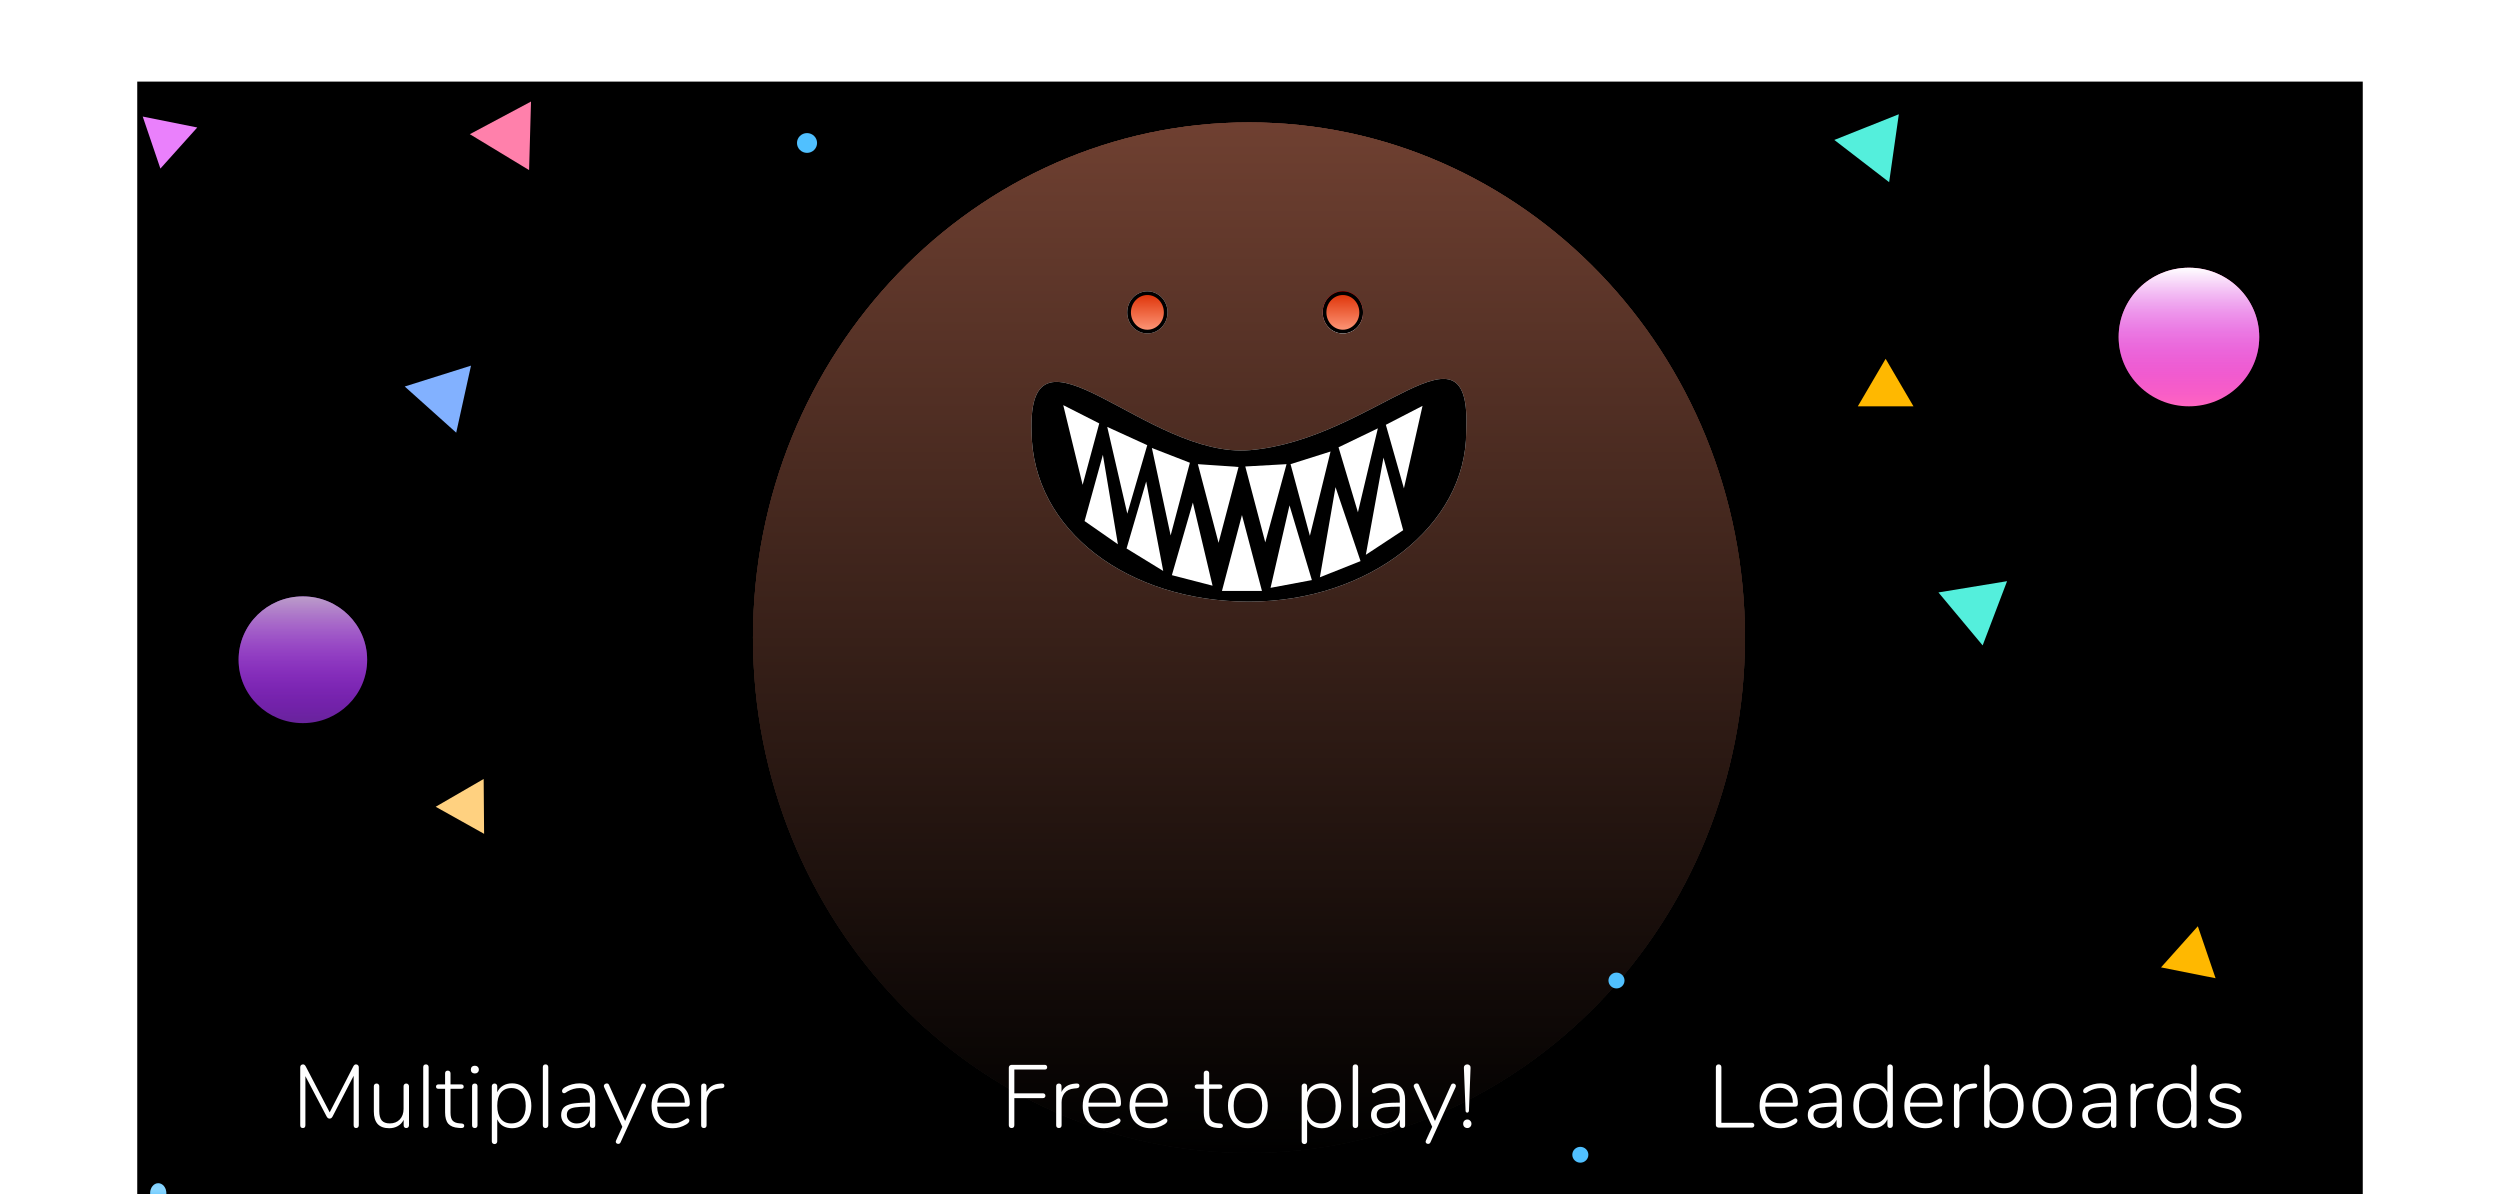 <svg width="674" height="322" viewBox="0 0 674 322" fill="none" xmlns="http://www.w3.org/2000/svg">
<rect x="37" y="22" width="600" height="300" fill="black"/>
<g filter="url(#filter0_d)">
<path d="M234.709 245.048C233.821 245.048 233.089 244.76 232.513 244.184C231.937 243.584 231.649 242.84 231.649 241.952C231.649 241.064 231.937 240.332 232.513 239.756C233.089 239.156 233.821 238.856 234.709 238.856C235.597 238.856 236.329 239.156 236.905 239.756C237.481 240.332 237.769 241.064 237.769 241.952C237.769 242.84 237.481 243.584 236.905 244.184C236.329 244.76 235.597 245.048 234.709 245.048ZM244.708 245.048C243.844 245.048 243.16 244.796 242.656 244.292C242.152 243.788 241.9 243.104 241.9 242.24V222.044C241.9 221.204 242.152 220.532 242.656 220.028C243.16 219.524 243.844 219.272 244.708 219.272C245.572 219.272 246.256 219.524 246.76 220.028C247.264 220.532 247.516 221.204 247.516 222.044V242.24C247.516 243.104 247.264 243.788 246.76 244.292C246.256 244.796 245.572 245.048 244.708 245.048ZM264.217 245.156C261.697 245.156 259.501 244.628 257.629 243.572C255.781 242.492 254.353 240.98 253.345 239.036C252.337 237.068 251.833 234.764 251.833 232.124C251.833 229.484 252.337 227.192 253.345 225.248C254.353 223.28 255.781 221.768 257.629 220.712C259.501 219.656 261.697 219.128 264.217 219.128C266.737 219.128 268.921 219.656 270.769 220.712C272.641 221.768 274.081 223.28 275.089 225.248C276.097 227.192 276.601 229.484 276.601 232.124C276.601 234.764 276.097 237.068 275.089 239.036C274.081 240.98 272.641 242.492 270.769 243.572C268.921 244.628 266.737 245.156 264.217 245.156ZM264.217 240.8C266.329 240.8 267.985 240.056 269.185 238.568C270.409 237.08 271.021 234.932 271.021 232.124C271.021 229.316 270.421 227.18 269.221 225.716C268.021 224.228 266.353 223.484 264.217 223.484C262.081 223.484 260.413 224.228 259.213 225.716C258.037 227.18 257.449 229.316 257.449 232.124C257.449 234.932 258.049 237.08 259.249 238.568C260.449 240.056 262.105 240.8 264.217 240.8ZM310.563 230.828C311.235 230.828 311.763 231.02 312.147 231.404C312.555 231.764 312.759 232.268 312.759 232.916V239.936C312.759 240.896 312.675 241.64 312.507 242.168C312.363 242.696 312.099 243.116 311.715 243.428C311.331 243.74 310.755 244.004 309.987 244.22C309.051 244.508 307.971 244.736 306.747 244.904C305.547 245.072 304.407 245.156 303.327 245.156C300.639 245.156 298.311 244.64 296.343 243.608C294.375 242.552 292.863 241.052 291.807 239.108C290.751 237.14 290.223 234.812 290.223 232.124C290.223 229.484 290.739 227.192 291.771 225.248C292.827 223.28 294.327 221.768 296.271 220.712C298.215 219.656 300.483 219.128 303.075 219.128C306.411 219.128 309.171 219.992 311.355 221.72C311.715 222.008 311.967 222.296 312.111 222.584C312.255 222.872 312.327 223.232 312.327 223.664C312.327 224.288 312.147 224.828 311.787 225.284C311.451 225.716 311.043 225.932 310.563 225.932C310.251 225.932 309.963 225.884 309.699 225.788C309.459 225.692 309.159 225.536 308.799 225.32C307.791 224.696 306.867 224.252 306.027 223.988C305.187 223.724 304.263 223.592 303.255 223.592C298.359 223.592 295.911 226.436 295.911 232.124C295.911 235.052 296.547 237.236 297.819 238.676C299.091 240.116 301.011 240.836 303.579 240.836C304.971 240.836 306.351 240.656 307.719 240.296V234.716H304.407C303.711 234.716 303.171 234.548 302.787 234.212C302.403 233.876 302.211 233.396 302.211 232.772C302.211 232.148 302.403 231.668 302.787 231.332C303.171 230.996 303.711 230.828 304.407 230.828H310.563ZM341.173 241.412C341.365 241.844 341.461 242.228 341.461 242.564C341.461 243.236 341.185 243.812 340.633 244.292C340.105 244.748 339.493 244.976 338.797 244.976C338.341 244.976 337.909 244.856 337.501 244.616C337.093 244.352 336.781 243.968 336.565 243.464L334.657 239.216H322.453L320.545 243.464C320.329 243.968 320.017 244.352 319.609 244.616C319.225 244.856 318.793 244.976 318.313 244.976C317.617 244.976 316.993 244.748 316.441 244.292C315.889 243.812 315.613 243.236 315.613 242.564C315.613 242.228 315.709 241.844 315.901 241.412L325.621 221C325.885 220.424 326.281 219.992 326.809 219.704C327.337 219.392 327.901 219.236 328.501 219.236C329.125 219.236 329.701 219.392 330.229 219.704C330.757 220.016 331.165 220.448 331.453 221L341.173 241.412ZM332.749 234.968L328.573 225.608L324.361 234.968H332.749ZM367.093 219.272C367.885 219.272 368.521 219.536 369.001 220.064C369.505 220.568 369.757 221.228 369.757 222.044V242.492C369.757 243.284 369.529 243.908 369.073 244.364C368.617 244.82 368.017 245.048 367.273 245.048C366.553 245.048 365.965 244.82 365.509 244.364C365.053 243.908 364.825 243.284 364.825 242.492V229.784L359.713 239.396C359.377 240.02 359.005 240.476 358.597 240.764C358.213 241.052 357.745 241.196 357.193 241.196C356.665 241.196 356.197 241.052 355.789 240.764C355.381 240.476 355.009 240.02 354.673 239.396L349.561 229.964V242.492C349.561 243.26 349.333 243.884 348.877 244.364C348.421 244.82 347.821 245.048 347.077 245.048C346.357 245.048 345.769 244.82 345.313 244.364C344.857 243.908 344.629 243.284 344.629 242.492V222.044C344.629 221.228 344.869 220.568 345.349 220.064C345.853 219.536 346.501 219.272 347.293 219.272C348.445 219.272 349.321 219.884 349.921 221.108L357.229 234.968L364.501 221.108C365.149 219.884 366.013 219.272 367.093 219.272ZM377.489 244.832C376.649 244.832 376.001 244.604 375.545 244.148C375.089 243.692 374.861 243.044 374.861 242.204V222.08C374.861 221.24 375.089 220.592 375.545 220.136C376.001 219.68 376.649 219.452 377.489 219.452H390.233C392.009 219.452 392.897 220.172 392.897 221.612C392.897 223.076 392.009 223.808 390.233 223.808H380.333V229.748H389.513C391.289 229.748 392.177 230.48 392.177 231.944C392.177 233.384 391.289 234.104 389.513 234.104H380.333V240.476H390.233C392.009 240.476 392.897 241.208 392.897 242.672C392.897 244.112 392.009 244.832 390.233 244.832H377.489ZM404.994 245.156C403.098 245.156 401.334 244.94 399.702 244.508C398.07 244.052 396.738 243.416 395.706 242.6C395.346 242.336 395.082 242.06 394.914 241.772C394.77 241.46 394.698 241.076 394.698 240.62C394.698 240.02 394.878 239.492 395.238 239.036C395.622 238.58 396.054 238.352 396.534 238.352C396.798 238.352 397.05 238.4 397.29 238.496C397.554 238.568 397.866 238.712 398.226 238.928C399.258 239.576 400.302 240.056 401.358 240.368C402.414 240.656 403.578 240.8 404.85 240.8C406.434 240.8 407.646 240.536 408.486 240.008C409.326 239.48 409.746 238.724 409.746 237.74C409.746 236.996 409.35 236.396 408.558 235.94C407.79 235.484 406.41 235.052 404.418 234.644C402.186 234.188 400.398 233.636 399.054 232.988C397.734 232.34 396.762 231.536 396.138 230.576C395.538 229.616 395.238 228.452 395.238 227.084C395.238 225.572 395.67 224.216 396.534 223.016C397.422 221.792 398.634 220.844 400.17 220.172C401.73 219.476 403.482 219.128 405.426 219.128C408.834 219.128 411.642 219.98 413.85 221.684C414.21 221.972 414.462 222.272 414.606 222.584C414.774 222.872 414.858 223.232 414.858 223.664C414.858 224.264 414.666 224.792 414.282 225.248C413.922 225.704 413.502 225.932 413.022 225.932C412.758 225.932 412.506 225.896 412.266 225.824C412.05 225.752 411.738 225.596 411.33 225.356C410.346 224.732 409.434 224.264 408.594 223.952C407.778 223.64 406.734 223.484 405.462 223.484C403.998 223.484 402.846 223.772 402.006 224.348C401.166 224.9 400.746 225.668 400.746 226.652C400.746 227.228 400.902 227.708 401.214 228.092C401.55 228.452 402.09 228.776 402.834 229.064C403.602 229.352 404.682 229.652 406.074 229.964C409.338 230.684 411.678 231.608 413.094 232.736C414.534 233.864 415.254 235.412 415.254 237.38C415.254 238.916 414.822 240.272 413.958 241.448C413.118 242.624 411.918 243.536 410.358 244.184C408.822 244.832 407.034 245.156 404.994 245.156Z" fill="white"/>
</g>
<path d="M508.368 96.733L515.872 109.545H500.865L508.368 96.733Z" fill="#FFB800"/>
<path d="M582.611 260.808L592.537 249.713L597.321 263.734L582.611 260.808Z" fill="#FFB800"/>
<path d="M117.459 217.503L130.398 210.009L130.513 224.802L117.459 217.503Z" fill="#FFD180"/>
<path d="M53.183 34.37L43.241 45.451L38.477 31.423L53.183 34.37Z" fill="#EA80FC"/>
<path d="M203 171.906C203 248.621 262.871 310.812 336.74 310.812C410.609 310.812 470.446 248.643 470.446 171.906C470.446 95.169 410.575 33 336.74 33C262.871 33 203 95.191 203 171.906Z" fill="url(#paint0_linear)"/>
<path d="M336.74 309.312C263.753 309.312 204.5 247.847 204.5 171.906C204.5 95.965 263.753 34.5 336.74 34.5C409.693 34.5 468.946 95.943 468.946 171.906C468.946 247.869 409.727 309.312 336.74 309.312Z" stroke="white" stroke-opacity="0.1" stroke-width="3"/>
<path d="M203 171.906C203 248.621 262.871 310.812 336.74 310.812C410.609 310.812 470.446 248.643 470.446 171.906C470.446 95.169 410.575 33 336.74 33C262.871 33 203 95.191 203 171.906Z" fill="url(#paint1_linear)"/>
<path d="M203 171.906C203 248.621 262.871 310.812 336.74 310.812C410.609 310.812 470.446 248.643 470.446 171.906C470.446 95.169 410.575 33 336.74 33C262.871 33 203 95.191 203 171.906Z" fill="url(#paint2_linear)"/>
<path d="M278.113 116.334C277.046 82.541 309.401 123.744 336.982 121.361C370.796 118.448 396.901 83.023 395.285 116.334C395.35 141.667 369.056 162.199 336.697 162.199C304.347 162.199 278.316 143.165 278.113 116.334Z" fill="white"/>
<path d="M278.113 116.334C277.046 82.541 309.401 123.744 336.982 121.361C370.796 118.448 396.901 83.023 395.285 116.334C395.35 141.667 369.056 162.199 336.697 162.199C304.347 162.199 278.316 143.165 278.113 116.334Z" fill="black"/>
<path d="M313.603 153.931L309.012 129.805L303.721 147.871L313.603 153.931Z" fill="white"/>
<path d="M326.906 157.902L321.597 135.49L315.939 155.067L326.906 157.902Z" fill="white"/>
<path d="M328.521 146.351L333.911 125.897L322.949 125.138L328.521 146.351Z" fill="white"/>
<path d="M301.384 146.733L297.337 122.611L292.401 140.482L301.384 146.733Z" fill="white"/>
<path d="M347.931 125.134L353.144 144.459L358.716 121.727L347.931 125.134Z" fill="white"/>
<path d="M291.878 130.716L296.357 114.151L286.652 109.225L291.878 130.716Z" fill="white"/>
<path d="M360.866 120.593L366.097 138.108L371.47 115.479L360.866 120.593Z" fill="white"/>
<path d="M298.512 115.097L303.92 138.485L309.297 120.024L298.512 115.097Z" fill="white"/>
<path d="M315.603 144.36L320.794 124.756L310.549 120.78L315.603 144.36Z" fill="white"/>
<path d="M378.298 142.943L372.99 123.37L368.231 149.571L378.298 142.943Z" fill="white"/>
<path d="M383.516 109.415L373.625 114.529L378.497 131.666L383.516 109.415Z" fill="white"/>
<path d="M366.801 151.278L360.055 131.327L355.839 155.636L366.801 151.278Z" fill="white"/>
<path d="M340.221 159.314L334.831 138.852L329.441 159.314H340.221Z" fill="white"/>
<path d="M341.12 146.221L346.851 125.138L335.73 125.763L341.12 146.221Z" fill="white"/>
<path d="M353.68 156.392L347.65 136.251L342.541 158.48L353.68 156.392Z" fill="white"/>
<path d="M314.773 84.217C314.773 87.355 312.342 89.895 309.34 89.895C306.338 89.895 303.902 87.355 303.902 84.217C303.902 81.083 306.338 78.539 309.34 78.539C312.342 78.539 314.773 81.083 314.773 84.217Z" fill="white"/>
<path d="M314.273 84.217C314.273 87.1 312.045 89.395 309.34 89.395C306.634 89.395 304.402 87.1 304.402 84.217C304.402 81.338 306.635 79.039 309.34 79.039C312.045 79.039 314.273 81.338 314.273 84.217Z" fill="url(#paint3_linear)" stroke="black"/>
<path d="M367.47 84.217C367.47 87.355 365.039 89.895 362.037 89.895C359.035 89.895 356.599 87.355 356.599 84.217C356.599 81.083 359.035 78.539 362.037 78.539C365.039 78.539 367.47 81.083 367.47 84.217Z" fill="url(#paint4_linear)"/>
<path d="M367.47 84.217C367.47 87.355 365.039 89.895 362.037 89.895C359.035 89.895 356.599 87.355 356.599 84.217C356.599 81.083 359.035 78.539 362.037 78.539C365.039 78.539 367.47 81.083 367.47 84.217Z" fill="url(#paint5_linear)"/>
<path d="M366.97 84.217C366.97 87.1 364.742 89.395 362.037 89.395C359.331 89.395 357.099 87.1 357.099 84.217C357.099 81.338 359.331 79.039 362.037 79.039C364.742 79.039 366.97 81.338 366.97 84.217Z" fill="url(#paint6_linear)" stroke="black"/>
<path d="M126.983 98.577L122.993 116.646L109.114 104.205L126.983 98.577Z" fill="#82B1FF"/>
<path d="M142.643 45.86L126.662 36.176L143.16 27.376L142.643 45.86Z" fill="#FF80AB"/>
<path d="M494.531 37.73L511.924 30.803L509.313 49.114L494.531 37.73Z" fill="#54EFDC"/>
<path d="M534.524 173.998L522.603 159.721L541.106 156.683L534.524 173.998Z" fill="#54EFDC"/>
<ellipse cx="217.574" cy="38.548" rx="2.708" ry="2.669" fill="#50C0FF"/>
<ellipse cx="426.058" cy="311.324" rx="2.166" ry="2.135" fill="#50C0FF"/>
<ellipse cx="435.805" cy="264.349" rx="2.166" ry="2.135" fill="#50C0FF"/>
<g filter="url(#filter1_di)">
<ellipse cx="42.664" cy="308.655" rx="2.166" ry="2.669" fill="#77CEFF"/>
<ellipse cx="42.664" cy="308.655" rx="2.166" ry="2.669" fill="url(#paint7_linear)"/>
</g>
<path d="M95.966 286.96C96.206 286.96 96.39 287.032 96.518 287.176C96.662 287.32 96.734 287.504 96.734 287.728V303.352C96.734 303.576 96.67 303.76 96.542 303.904C96.414 304.048 96.238 304.12 96.014 304.12C95.79 304.12 95.622 304.056 95.51 303.928C95.398 303.784 95.342 303.592 95.342 303.352V290.032L89.654 301.024C89.462 301.392 89.198 301.576 88.862 301.576C88.526 301.576 88.262 301.392 88.07 301.024L82.334 290.128V303.352C82.334 303.592 82.278 303.784 82.166 303.928C82.054 304.056 81.886 304.12 81.662 304.12C81.422 304.12 81.238 304.056 81.11 303.928C80.998 303.784 80.942 303.592 80.942 303.352V287.728C80.942 287.504 81.006 287.32 81.134 287.176C81.278 287.032 81.47 286.96 81.71 286.96C81.998 286.96 82.238 287.144 82.43 287.512L88.886 299.896L95.246 287.512C95.438 287.144 95.678 286.96 95.966 286.96ZM109.522 292.12C109.746 292.12 109.922 292.192 110.05 292.336C110.194 292.464 110.266 292.64 110.266 292.864V303.376C110.266 303.6 110.194 303.784 110.05 303.928C109.922 304.056 109.746 304.12 109.522 304.12C109.314 304.12 109.146 304.056 109.018 303.928C108.89 303.784 108.826 303.6 108.826 303.376V301.912C108.458 302.648 107.93 303.208 107.242 303.592C106.57 303.976 105.802 304.168 104.938 304.168C103.562 304.168 102.522 303.792 101.818 303.04C101.13 302.272 100.786 301.144 100.786 299.656V292.864C100.786 292.64 100.85 292.464 100.978 292.336C101.122 292.192 101.306 292.12 101.53 292.12C101.754 292.12 101.93 292.192 102.058 292.336C102.186 292.464 102.25 292.64 102.25 292.864V299.56C102.25 300.696 102.474 301.536 102.922 302.08C103.386 302.608 104.106 302.872 105.082 302.872C106.202 302.872 107.098 302.52 107.77 301.816C108.458 301.096 108.802 300.144 108.802 298.96V292.864C108.802 292.64 108.866 292.464 108.994 292.336C109.122 292.192 109.298 292.12 109.522 292.12ZM114.844 304.12C114.62 304.12 114.436 304.056 114.292 303.928C114.164 303.8 114.1 303.616 114.1 303.376V287.704C114.1 287.464 114.164 287.28 114.292 287.152C114.436 287.024 114.62 286.96 114.844 286.96C115.052 286.96 115.22 287.024 115.348 287.152C115.492 287.28 115.564 287.464 115.564 287.704V303.376C115.564 303.616 115.492 303.8 115.348 303.928C115.22 304.056 115.052 304.12 114.844 304.12ZM124.484 302.896C124.932 302.944 125.156 303.152 125.156 303.52C125.156 303.712 125.084 303.864 124.94 303.976C124.796 304.088 124.564 304.136 124.244 304.12L123.572 304.072C122.356 303.992 121.452 303.624 120.86 302.968C120.284 302.296 119.996 301.28 119.996 299.92V293.536H118.172C117.98 293.536 117.828 293.488 117.716 293.392C117.604 293.28 117.548 293.136 117.548 292.96C117.548 292.784 117.604 292.64 117.716 292.528C117.828 292.416 117.98 292.36 118.172 292.36H119.996V289.384C119.996 289.144 120.06 288.96 120.188 288.832C120.316 288.704 120.492 288.64 120.716 288.64C120.94 288.64 121.116 288.704 121.244 288.832C121.388 288.96 121.46 289.144 121.46 289.384V292.36H124.364C124.572 292.36 124.732 292.416 124.844 292.528C124.956 292.64 125.012 292.784 125.012 292.96C125.012 293.136 124.956 293.28 124.844 293.392C124.732 293.488 124.572 293.536 124.364 293.536H121.46V299.992C121.46 300.984 121.652 301.696 122.036 302.128C122.42 302.544 123.02 302.784 123.836 302.848L124.484 302.896ZM128.016 304.12C127.792 304.12 127.608 304.056 127.464 303.928C127.336 303.8 127.272 303.616 127.272 303.376V292.864C127.272 292.624 127.336 292.44 127.464 292.312C127.608 292.184 127.792 292.12 128.016 292.12C128.24 292.12 128.416 292.184 128.544 292.312C128.672 292.44 128.736 292.624 128.736 292.864V303.376C128.736 303.616 128.672 303.8 128.544 303.928C128.416 304.056 128.24 304.12 128.016 304.12ZM128.016 289.408C127.696 289.408 127.432 289.312 127.224 289.12C127.032 288.928 126.936 288.68 126.936 288.376C126.936 288.056 127.032 287.8 127.224 287.608C127.432 287.416 127.696 287.32 128.016 287.32C128.336 287.32 128.592 287.416 128.784 287.608C128.992 287.8 129.096 288.056 129.096 288.376C129.096 288.68 128.992 288.928 128.784 289.12C128.592 289.312 128.336 289.408 128.016 289.408ZM138.064 292.072C139.088 292.072 139.992 292.328 140.776 292.84C141.56 293.336 142.168 294.048 142.6 294.976C143.032 295.888 143.248 296.952 143.248 298.168C143.248 299.368 143.032 300.424 142.6 301.336C142.168 302.232 141.56 302.928 140.776 303.424C139.992 303.92 139.088 304.168 138.064 304.168C137.12 304.168 136.304 303.968 135.616 303.568C134.928 303.152 134.408 302.552 134.056 301.768V307.696C134.056 307.92 133.992 308.096 133.864 308.224C133.736 308.368 133.56 308.44 133.336 308.44C133.112 308.44 132.928 308.368 132.784 308.224C132.656 308.096 132.592 307.92 132.592 307.696V292.864C132.592 292.64 132.656 292.464 132.784 292.336C132.928 292.192 133.112 292.12 133.336 292.12C133.56 292.12 133.736 292.192 133.864 292.336C133.992 292.464 134.056 292.64 134.056 292.864V294.472C134.408 293.688 134.928 293.096 135.616 292.696C136.304 292.28 137.12 292.072 138.064 292.072ZM137.848 302.872C139.08 302.872 140.032 302.464 140.704 301.648C141.392 300.816 141.736 299.656 141.736 298.168C141.736 296.648 141.392 295.464 140.704 294.616C140.032 293.768 139.088 293.344 137.872 293.344C136.656 293.344 135.712 293.76 135.04 294.592C134.384 295.424 134.056 296.6 134.056 298.12C134.056 299.64 134.384 300.816 135.04 301.648C135.696 302.464 136.632 302.872 137.848 302.872ZM147.094 304.12C146.87 304.12 146.686 304.056 146.542 303.928C146.414 303.8 146.35 303.616 146.35 303.376V287.704C146.35 287.464 146.414 287.28 146.542 287.152C146.686 287.024 146.87 286.96 147.094 286.96C147.302 286.96 147.47 287.024 147.598 287.152C147.742 287.28 147.814 287.464 147.814 287.704V303.376C147.814 303.616 147.742 303.8 147.598 303.928C147.47 304.056 147.302 304.12 147.094 304.12ZM156.278 292.072C157.686 292.072 158.734 292.44 159.422 293.176C160.126 293.912 160.478 295.024 160.478 296.512V303.352C160.478 303.576 160.414 303.76 160.286 303.904C160.158 304.032 159.982 304.096 159.758 304.096C159.534 304.096 159.358 304.032 159.23 303.904C159.102 303.76 159.038 303.576 159.038 303.352V301.912C158.702 302.632 158.214 303.192 157.574 303.592C156.934 303.976 156.198 304.168 155.366 304.168C154.614 304.168 153.926 304.016 153.302 303.712C152.678 303.408 152.182 302.984 151.814 302.44C151.462 301.896 151.286 301.296 151.286 300.64C151.286 299.776 151.51 299.104 151.958 298.624C152.406 298.144 153.15 297.8 154.19 297.592C155.23 297.384 156.678 297.28 158.534 297.28H159.038V296.392C159.038 295.336 158.822 294.568 158.39 294.088C157.958 293.592 157.278 293.344 156.35 293.344C155.166 293.344 154.038 293.656 152.966 294.28C152.918 294.312 152.79 294.4 152.582 294.544C152.39 294.672 152.222 294.736 152.078 294.736C151.918 294.736 151.782 294.68 151.67 294.568C151.574 294.44 151.526 294.288 151.526 294.112C151.526 293.76 151.806 293.416 152.366 293.08C152.926 292.76 153.55 292.512 154.238 292.336C154.926 292.16 155.606 292.072 156.278 292.072ZM155.486 302.896C156.526 302.896 157.374 302.544 158.03 301.84C158.702 301.136 159.038 300.24 159.038 299.152V298.36H158.582C157.046 298.36 155.87 298.424 155.054 298.552C154.238 298.68 153.662 298.904 153.326 299.224C152.99 299.528 152.822 299.976 152.822 300.568C152.822 301.24 153.078 301.8 153.59 302.248C154.102 302.68 154.734 302.896 155.486 302.896ZM172.847 292.552C172.975 292.264 173.183 292.12 173.471 292.12C173.647 292.12 173.807 292.184 173.951 292.312C174.095 292.44 174.167 292.592 174.167 292.768C174.167 292.88 174.143 292.984 174.095 293.08L167.303 307.984C167.175 308.256 166.967 308.392 166.679 308.392C166.503 308.392 166.343 308.336 166.199 308.224C166.071 308.112 166.007 307.968 166.007 307.792C166.007 307.696 166.031 307.6 166.079 307.504L167.783 303.784L162.863 293.08C162.815 292.984 162.791 292.888 162.791 292.792C162.791 292.6 162.871 292.44 163.031 292.312C163.207 292.168 163.391 292.096 163.583 292.096C163.887 292.096 164.095 292.24 164.207 292.528L168.527 302.224L172.847 292.552ZM185.325 301.504C185.469 301.504 185.589 301.568 185.685 301.696C185.797 301.808 185.853 301.944 185.853 302.104C185.853 302.456 185.581 302.8 185.037 303.136C183.885 303.824 182.669 304.168 181.389 304.168C179.613 304.168 178.213 303.632 177.189 302.56C176.165 301.488 175.653 300.016 175.653 298.144C175.653 296.944 175.877 295.888 176.325 294.976C176.789 294.048 177.429 293.336 178.245 292.84C179.077 292.328 180.029 292.072 181.101 292.072C182.605 292.072 183.789 292.56 184.653 293.536C185.533 294.496 185.973 295.824 185.973 297.52C185.973 297.808 185.909 298.024 185.781 298.168C185.653 298.296 185.445 298.36 185.157 298.36H177.165C177.213 299.832 177.597 300.952 178.317 301.72C179.037 302.488 180.053 302.872 181.365 302.872C182.053 302.872 182.629 302.784 183.093 302.608C183.557 302.416 184.053 302.168 184.581 301.864C184.933 301.624 185.181 301.504 185.325 301.504ZM181.101 293.272C179.981 293.272 179.085 293.624 178.413 294.328C177.741 295.032 177.341 296.016 177.213 297.28H184.629C184.597 296 184.277 295.016 183.669 294.328C183.061 293.624 182.205 293.272 181.101 293.272ZM194.453 292.12C194.757 292.104 194.973 292.144 195.101 292.24C195.229 292.336 195.293 292.496 195.293 292.72C195.293 293.12 195.053 293.344 194.573 293.392L193.853 293.464C192.717 293.576 191.869 293.984 191.309 294.688C190.765 295.392 190.493 296.216 190.493 297.16V303.376C190.493 303.616 190.429 303.8 190.301 303.928C190.173 304.056 189.997 304.12 189.773 304.12C189.549 304.12 189.365 304.056 189.221 303.928C189.093 303.8 189.029 303.616 189.029 303.376V292.864C189.029 292.624 189.093 292.44 189.221 292.312C189.365 292.184 189.549 292.12 189.773 292.12C189.981 292.12 190.149 292.184 190.277 292.312C190.405 292.44 190.469 292.616 190.469 292.84V294.4C191.125 293.024 192.341 292.272 194.117 292.144L194.453 292.12Z" fill="white"/>
<path d="M272.721 304.12C272.497 304.12 272.313 304.048 272.169 303.904C272.041 303.76 271.977 303.576 271.977 303.352V287.824C271.977 287.616 272.049 287.44 272.193 287.296C272.353 287.152 272.545 287.08 272.769 287.08H281.649C281.857 287.08 282.017 287.136 282.129 287.248C282.257 287.36 282.321 287.52 282.321 287.728C282.321 287.936 282.257 288.096 282.129 288.208C282.017 288.304 281.857 288.352 281.649 288.352H273.465V294.76H281.169C281.377 294.76 281.537 294.816 281.649 294.928C281.777 295.04 281.841 295.2 281.841 295.408C281.841 295.616 281.777 295.776 281.649 295.888C281.537 296 281.377 296.056 281.169 296.056H273.465V303.352C273.465 303.592 273.401 303.784 273.273 303.928C273.145 304.056 272.961 304.12 272.721 304.12ZM290.168 292.12C290.472 292.104 290.688 292.144 290.816 292.24C290.944 292.336 291.008 292.496 291.008 292.72C291.008 293.12 290.768 293.344 290.288 293.392L289.568 293.464C288.432 293.576 287.584 293.984 287.024 294.688C286.48 295.392 286.208 296.216 286.208 297.16V303.376C286.208 303.616 286.144 303.8 286.016 303.928C285.888 304.056 285.712 304.12 285.488 304.12C285.264 304.12 285.08 304.056 284.936 303.928C284.808 303.8 284.744 303.616 284.744 303.376V292.864C284.744 292.624 284.808 292.44 284.936 292.312C285.08 292.184 285.264 292.12 285.488 292.12C285.696 292.12 285.864 292.184 285.992 292.312C286.12 292.44 286.184 292.616 286.184 292.84V294.4C286.84 293.024 288.056 292.272 289.832 292.144L290.168 292.12ZM301.571 301.504C301.715 301.504 301.835 301.568 301.931 301.696C302.043 301.808 302.099 301.944 302.099 302.104C302.099 302.456 301.827 302.8 301.283 303.136C300.131 303.824 298.915 304.168 297.635 304.168C295.859 304.168 294.459 303.632 293.435 302.56C292.411 301.488 291.899 300.016 291.899 298.144C291.899 296.944 292.123 295.888 292.571 294.976C293.035 294.048 293.675 293.336 294.491 292.84C295.323 292.328 296.275 292.072 297.347 292.072C298.851 292.072 300.035 292.56 300.899 293.536C301.779 294.496 302.219 295.824 302.219 297.52C302.219 297.808 302.155 298.024 302.027 298.168C301.899 298.296 301.691 298.36 301.403 298.36H293.411C293.459 299.832 293.843 300.952 294.563 301.72C295.283 302.488 296.299 302.872 297.611 302.872C298.299 302.872 298.875 302.784 299.339 302.608C299.803 302.416 300.299 302.168 300.827 301.864C301.179 301.624 301.427 301.504 301.571 301.504ZM297.347 293.272C296.227 293.272 295.331 293.624 294.659 294.328C293.987 295.032 293.587 296.016 293.459 297.28H300.875C300.843 296 300.523 295.016 299.915 294.328C299.307 293.624 298.451 293.272 297.347 293.272ZM314.203 301.504C314.347 301.504 314.467 301.568 314.563 301.696C314.675 301.808 314.731 301.944 314.731 302.104C314.731 302.456 314.459 302.8 313.915 303.136C312.763 303.824 311.547 304.168 310.267 304.168C308.491 304.168 307.091 303.632 306.067 302.56C305.043 301.488 304.531 300.016 304.531 298.144C304.531 296.944 304.755 295.888 305.203 294.976C305.667 294.048 306.307 293.336 307.123 292.84C307.955 292.328 308.907 292.072 309.979 292.072C311.483 292.072 312.667 292.56 313.531 293.536C314.411 294.496 314.851 295.824 314.851 297.52C314.851 297.808 314.787 298.024 314.659 298.168C314.531 298.296 314.323 298.36 314.035 298.36H306.043C306.091 299.832 306.475 300.952 307.195 301.72C307.915 302.488 308.931 302.872 310.243 302.872C310.931 302.872 311.507 302.784 311.971 302.608C312.435 302.416 312.931 302.168 313.459 301.864C313.811 301.624 314.059 301.504 314.203 301.504ZM309.979 293.272C308.859 293.272 307.963 293.624 307.291 294.328C306.619 295.032 306.219 296.016 306.091 297.28H313.507C313.475 296 313.155 295.016 312.547 294.328C311.939 293.624 311.083 293.272 309.979 293.272ZM329.019 302.896C329.467 302.944 329.691 303.152 329.691 303.52C329.691 303.712 329.619 303.864 329.475 303.976C329.331 304.088 329.099 304.136 328.779 304.12L328.107 304.072C326.891 303.992 325.987 303.624 325.395 302.968C324.819 302.296 324.531 301.28 324.531 299.92V293.536H322.707C322.515 293.536 322.363 293.488 322.251 293.392C322.139 293.28 322.083 293.136 322.083 292.96C322.083 292.784 322.139 292.64 322.251 292.528C322.363 292.416 322.515 292.36 322.707 292.36H324.531V289.384C324.531 289.144 324.595 288.96 324.723 288.832C324.851 288.704 325.027 288.64 325.251 288.64C325.475 288.64 325.651 288.704 325.779 288.832C325.923 288.96 325.995 289.144 325.995 289.384V292.36H328.899C329.107 292.36 329.267 292.416 329.379 292.528C329.491 292.64 329.547 292.784 329.547 292.96C329.547 293.136 329.491 293.28 329.379 293.392C329.267 293.488 329.107 293.536 328.899 293.536H325.995V299.992C325.995 300.984 326.187 301.696 326.571 302.128C326.955 302.544 327.555 302.784 328.371 302.848L329.019 302.896ZM336.439 304.168C335.367 304.168 334.423 303.92 333.607 303.424C332.807 302.928 332.183 302.224 331.735 301.312C331.287 300.4 331.063 299.336 331.063 298.12C331.063 296.904 331.287 295.84 331.735 294.928C332.183 294.016 332.807 293.312 333.607 292.816C334.423 292.32 335.367 292.072 336.439 292.072C337.495 292.072 338.431 292.32 339.247 292.816C340.063 293.312 340.687 294.016 341.119 294.928C341.567 295.84 341.791 296.904 341.791 298.12C341.791 299.336 341.567 300.4 341.119 301.312C340.687 302.224 340.063 302.928 339.247 303.424C338.431 303.92 337.495 304.168 336.439 304.168ZM336.415 302.872C337.647 302.872 338.599 302.464 339.271 301.648C339.943 300.832 340.279 299.656 340.279 298.12C340.279 296.616 339.935 295.448 339.247 294.616C338.575 293.768 337.639 293.344 336.439 293.344C335.223 293.344 334.279 293.768 333.607 294.616C332.935 295.448 332.599 296.616 332.599 298.12C332.599 299.656 332.927 300.832 333.583 301.648C334.239 302.464 335.183 302.872 336.415 302.872ZM356.404 292.072C357.428 292.072 358.332 292.328 359.116 292.84C359.9 293.336 360.508 294.048 360.94 294.976C361.372 295.888 361.588 296.952 361.588 298.168C361.588 299.368 361.372 300.424 360.94 301.336C360.508 302.232 359.9 302.928 359.116 303.424C358.332 303.92 357.428 304.168 356.404 304.168C355.46 304.168 354.644 303.968 353.956 303.568C353.268 303.152 352.748 302.552 352.396 301.768V307.696C352.396 307.92 352.332 308.096 352.204 308.224C352.076 308.368 351.9 308.44 351.676 308.44C351.452 308.44 351.268 308.368 351.124 308.224C350.996 308.096 350.932 307.92 350.932 307.696V292.864C350.932 292.64 350.996 292.464 351.124 292.336C351.268 292.192 351.452 292.12 351.676 292.12C351.9 292.12 352.076 292.192 352.204 292.336C352.332 292.464 352.396 292.64 352.396 292.864V294.472C352.748 293.688 353.268 293.096 353.956 292.696C354.644 292.28 355.46 292.072 356.404 292.072ZM356.188 302.872C357.42 302.872 358.372 302.464 359.044 301.648C359.732 300.816 360.076 299.656 360.076 298.168C360.076 296.648 359.732 295.464 359.044 294.616C358.372 293.768 357.428 293.344 356.212 293.344C354.996 293.344 354.052 293.76 353.38 294.592C352.724 295.424 352.396 296.6 352.396 298.12C352.396 299.64 352.724 300.816 353.38 301.648C354.036 302.464 354.972 302.872 356.188 302.872ZM365.434 304.12C365.21 304.12 365.026 304.056 364.882 303.928C364.754 303.8 364.69 303.616 364.69 303.376V287.704C364.69 287.464 364.754 287.28 364.882 287.152C365.026 287.024 365.21 286.96 365.434 286.96C365.642 286.96 365.81 287.024 365.938 287.152C366.082 287.28 366.154 287.464 366.154 287.704V303.376C366.154 303.616 366.082 303.8 365.938 303.928C365.81 304.056 365.642 304.12 365.434 304.12ZM374.618 292.072C376.026 292.072 377.074 292.44 377.762 293.176C378.466 293.912 378.818 295.024 378.818 296.512V303.352C378.818 303.576 378.754 303.76 378.626 303.904C378.498 304.032 378.322 304.096 378.098 304.096C377.874 304.096 377.698 304.032 377.57 303.904C377.442 303.76 377.378 303.576 377.378 303.352V301.912C377.042 302.632 376.554 303.192 375.914 303.592C375.274 303.976 374.538 304.168 373.706 304.168C372.954 304.168 372.266 304.016 371.642 303.712C371.018 303.408 370.522 302.984 370.154 302.44C369.802 301.896 369.626 301.296 369.626 300.64C369.626 299.776 369.85 299.104 370.298 298.624C370.746 298.144 371.49 297.8 372.53 297.592C373.57 297.384 375.018 297.28 376.874 297.28H377.378V296.392C377.378 295.336 377.162 294.568 376.73 294.088C376.298 293.592 375.618 293.344 374.69 293.344C373.506 293.344 372.378 293.656 371.306 294.28C371.258 294.312 371.13 294.4 370.922 294.544C370.73 294.672 370.562 294.736 370.418 294.736C370.258 294.736 370.122 294.68 370.01 294.568C369.914 294.44 369.866 294.288 369.866 294.112C369.866 293.76 370.146 293.416 370.706 293.08C371.266 292.76 371.89 292.512 372.578 292.336C373.266 292.16 373.946 292.072 374.618 292.072ZM373.826 302.896C374.866 302.896 375.714 302.544 376.37 301.84C377.042 301.136 377.378 300.24 377.378 299.152V298.36H376.922C375.386 298.36 374.21 298.424 373.394 298.552C372.578 298.68 372.002 298.904 371.666 299.224C371.33 299.528 371.162 299.976 371.162 300.568C371.162 301.24 371.418 301.8 371.93 302.248C372.442 302.68 373.074 302.896 373.826 302.896ZM391.187 292.552C391.315 292.264 391.523 292.12 391.811 292.12C391.987 292.12 392.147 292.184 392.291 292.312C392.435 292.44 392.507 292.592 392.507 292.768C392.507 292.88 392.483 292.984 392.435 293.08L385.643 307.984C385.515 308.256 385.307 308.392 385.019 308.392C384.843 308.392 384.683 308.336 384.539 308.224C384.411 308.112 384.347 307.968 384.347 307.792C384.347 307.696 384.371 307.6 384.419 307.504L386.123 303.784L381.203 293.08C381.155 292.984 381.131 292.888 381.131 292.792C381.131 292.6 381.211 292.44 381.371 292.312C381.547 292.168 381.731 292.096 381.923 292.096C382.227 292.096 382.435 292.24 382.547 292.528L386.867 302.224L391.187 292.552ZM395.574 299.968C395.446 299.968 395.334 299.92 395.238 299.824C395.158 299.728 395.118 299.6 395.118 299.44L394.662 287.848C394.646 287.592 394.726 287.384 394.902 287.224C395.078 287.048 395.302 286.96 395.574 286.96C395.83 286.96 396.046 287.048 396.222 287.224C396.398 287.384 396.478 287.6 396.462 287.872L396.03 299.44C396.014 299.6 395.966 299.728 395.886 299.824C395.806 299.92 395.702 299.968 395.574 299.968ZM395.598 304.12C395.278 304.12 395.006 304.016 394.782 303.808C394.574 303.584 394.47 303.304 394.47 302.968C394.47 302.632 394.574 302.36 394.782 302.152C395.006 301.928 395.278 301.816 395.598 301.816C395.902 301.816 396.158 301.928 396.366 302.152C396.59 302.36 396.702 302.632 396.702 302.968C396.702 303.304 396.59 303.584 396.366 303.808C396.158 304.016 395.902 304.12 395.598 304.12Z" fill="white"/>
<path d="M463.366 304C463.158 304 462.974 303.936 462.814 303.808C462.67 303.68 462.598 303.52 462.598 303.328V287.728C462.598 287.504 462.662 287.32 462.79 287.176C462.934 287.032 463.118 286.96 463.342 286.96C463.582 286.96 463.766 287.032 463.894 287.176C464.022 287.304 464.086 287.488 464.086 287.728V302.704H472.294C472.502 302.704 472.662 302.76 472.774 302.872C472.902 302.984 472.966 303.144 472.966 303.352C472.966 303.56 472.902 303.72 472.774 303.832C472.662 303.944 472.502 304 472.294 304H463.366ZM484.059 301.504C484.203 301.504 484.323 301.568 484.419 301.696C484.531 301.808 484.587 301.944 484.587 302.104C484.587 302.456 484.315 302.8 483.771 303.136C482.619 303.824 481.403 304.168 480.123 304.168C478.347 304.168 476.947 303.632 475.923 302.56C474.899 301.488 474.387 300.016 474.387 298.144C474.387 296.944 474.611 295.888 475.059 294.976C475.523 294.048 476.163 293.336 476.979 292.84C477.811 292.328 478.763 292.072 479.835 292.072C481.339 292.072 482.523 292.56 483.387 293.536C484.267 294.496 484.707 295.824 484.707 297.52C484.707 297.808 484.643 298.024 484.515 298.168C484.387 298.296 484.179 298.36 483.891 298.36H475.899C475.947 299.832 476.331 300.952 477.051 301.72C477.771 302.488 478.787 302.872 480.099 302.872C480.787 302.872 481.363 302.784 481.827 302.608C482.291 302.416 482.787 302.168 483.315 301.864C483.667 301.624 483.915 301.504 484.059 301.504ZM479.835 293.272C478.715 293.272 477.819 293.624 477.147 294.328C476.475 295.032 476.075 296.016 475.947 297.28H483.363C483.331 296 483.011 295.016 482.403 294.328C481.795 293.624 480.939 293.272 479.835 293.272ZM492.372 292.072C493.78 292.072 494.828 292.44 495.516 293.176C496.22 293.912 496.572 295.024 496.572 296.512V303.352C496.572 303.576 496.508 303.76 496.38 303.904C496.252 304.032 496.076 304.096 495.852 304.096C495.628 304.096 495.452 304.032 495.324 303.904C495.196 303.76 495.132 303.576 495.132 303.352V301.912C494.796 302.632 494.308 303.192 493.668 303.592C493.028 303.976 492.292 304.168 491.46 304.168C490.708 304.168 490.02 304.016 489.396 303.712C488.772 303.408 488.276 302.984 487.908 302.44C487.556 301.896 487.38 301.296 487.38 300.64C487.38 299.776 487.604 299.104 488.052 298.624C488.5 298.144 489.244 297.8 490.284 297.592C491.324 297.384 492.772 297.28 494.628 297.28H495.132V296.392C495.132 295.336 494.916 294.568 494.484 294.088C494.052 293.592 493.372 293.344 492.444 293.344C491.26 293.344 490.132 293.656 489.06 294.28C489.012 294.312 488.884 294.4 488.676 294.544C488.484 294.672 488.316 294.736 488.172 294.736C488.012 294.736 487.876 294.68 487.764 294.568C487.668 294.44 487.62 294.288 487.62 294.112C487.62 293.76 487.9 293.416 488.46 293.08C489.02 292.76 489.644 292.512 490.332 292.336C491.02 292.16 491.7 292.072 492.372 292.072ZM491.58 302.896C492.62 302.896 493.468 302.544 494.124 301.84C494.796 301.136 495.132 300.24 495.132 299.152V298.36H494.676C493.14 298.36 491.964 298.424 491.148 298.552C490.332 298.68 489.756 298.904 489.42 299.224C489.084 299.528 488.916 299.976 488.916 300.568C488.916 301.24 489.172 301.8 489.684 302.248C490.196 302.68 490.828 302.896 491.58 302.896ZM509.565 286.96C509.789 286.96 509.965 287.032 510.093 287.176C510.237 287.304 510.309 287.48 510.309 287.704V303.352C510.309 303.576 510.237 303.76 510.093 303.904C509.965 304.032 509.789 304.096 509.565 304.096C509.341 304.096 509.165 304.032 509.037 303.904C508.909 303.76 508.845 303.576 508.845 303.352V301.768C508.493 302.552 507.973 303.152 507.285 303.568C506.597 303.968 505.781 304.168 504.837 304.168C503.813 304.168 502.909 303.92 502.125 303.424C501.341 302.912 500.733 302.2 500.301 301.288C499.869 300.36 499.653 299.288 499.653 298.072C499.653 296.872 499.869 295.824 500.301 294.928C500.733 294.016 501.341 293.312 502.125 292.816C502.909 292.32 503.813 292.072 504.837 292.072C505.781 292.072 506.597 292.28 507.285 292.696C507.973 293.096 508.493 293.688 508.845 294.472V287.704C508.845 287.48 508.909 287.304 509.037 287.176C509.165 287.032 509.341 286.96 509.565 286.96ZM505.029 302.872C506.245 302.872 507.181 302.464 507.837 301.648C508.509 300.816 508.845 299.64 508.845 298.12C508.845 296.6 508.517 295.424 507.861 294.592C507.205 293.76 506.269 293.344 505.053 293.344C503.821 293.344 502.869 293.76 502.197 294.592C501.525 295.408 501.189 296.568 501.189 298.072C501.189 299.592 501.525 300.776 502.197 301.624C502.869 302.456 503.813 302.872 505.029 302.872ZM523.082 301.504C523.226 301.504 523.346 301.568 523.442 301.696C523.554 301.808 523.61 301.944 523.61 302.104C523.61 302.456 523.338 302.8 522.794 303.136C521.642 303.824 520.426 304.168 519.146 304.168C517.37 304.168 515.97 303.632 514.946 302.56C513.922 301.488 513.41 300.016 513.41 298.144C513.41 296.944 513.634 295.888 514.082 294.976C514.546 294.048 515.186 293.336 516.002 292.84C516.834 292.328 517.786 292.072 518.858 292.072C520.362 292.072 521.546 292.56 522.41 293.536C523.29 294.496 523.73 295.824 523.73 297.52C523.73 297.808 523.666 298.024 523.538 298.168C523.41 298.296 523.202 298.36 522.914 298.36H514.922C514.97 299.832 515.354 300.952 516.074 301.72C516.794 302.488 517.81 302.872 519.122 302.872C519.81 302.872 520.386 302.784 520.85 302.608C521.314 302.416 521.81 302.168 522.338 301.864C522.69 301.624 522.938 301.504 523.082 301.504ZM518.858 293.272C517.738 293.272 516.842 293.624 516.17 294.328C515.498 295.032 515.098 296.016 514.97 297.28H522.386C522.354 296 522.034 295.016 521.426 294.328C520.818 293.624 519.962 293.272 518.858 293.272ZM532.211 292.12C532.515 292.104 532.731 292.144 532.859 292.24C532.987 292.336 533.051 292.496 533.051 292.72C533.051 293.12 532.811 293.344 532.331 293.392L531.611 293.464C530.475 293.576 529.627 293.984 529.067 294.688C528.523 295.392 528.251 296.216 528.251 297.16V303.376C528.251 303.616 528.187 303.8 528.059 303.928C527.931 304.056 527.755 304.12 527.531 304.12C527.307 304.12 527.123 304.056 526.979 303.928C526.851 303.8 526.787 303.616 526.787 303.376V292.864C526.787 292.624 526.851 292.44 526.979 292.312C527.123 292.184 527.307 292.12 527.531 292.12C527.739 292.12 527.907 292.184 528.035 292.312C528.163 292.44 528.227 292.616 528.227 292.84V294.4C528.883 293.024 530.099 292.272 531.875 292.144L532.211 292.12ZM540.392 292.072C541.416 292.072 542.32 292.32 543.104 292.816C543.888 293.312 544.496 294.016 544.928 294.928C545.36 295.824 545.576 296.872 545.576 298.072C545.576 299.288 545.36 300.36 544.928 301.288C544.496 302.2 543.888 302.912 543.104 303.424C542.32 303.92 541.416 304.168 540.392 304.168C539.448 304.168 538.632 303.968 537.944 303.568C537.256 303.152 536.736 302.552 536.384 301.768V303.352C536.384 303.576 536.32 303.76 536.192 303.904C536.064 304.032 535.888 304.096 535.664 304.096C535.44 304.096 535.256 304.032 535.112 303.904C534.984 303.76 534.92 303.576 534.92 303.352V287.704C534.92 287.48 534.984 287.304 535.112 287.176C535.256 287.032 535.44 286.96 535.664 286.96C535.888 286.96 536.064 287.032 536.192 287.176C536.32 287.304 536.384 287.48 536.384 287.704V294.472C536.736 293.688 537.256 293.096 537.944 292.696C538.632 292.28 539.448 292.072 540.392 292.072ZM540.2 302.872C541.416 302.872 542.36 302.448 543.032 301.6C543.72 300.752 544.064 299.576 544.064 298.072C544.064 296.568 543.72 295.408 543.032 294.592C542.36 293.76 541.408 293.344 540.176 293.344C538.96 293.344 538.024 293.76 537.368 294.592C536.712 295.424 536.384 296.6 536.384 298.12C536.384 299.64 536.712 300.816 537.368 301.648C538.04 302.464 538.984 302.872 540.2 302.872ZM553.31 304.168C552.238 304.168 551.294 303.92 550.478 303.424C549.678 302.928 549.054 302.224 548.606 301.312C548.158 300.4 547.934 299.336 547.934 298.12C547.934 296.904 548.158 295.84 548.606 294.928C549.054 294.016 549.678 293.312 550.478 292.816C551.294 292.32 552.238 292.072 553.31 292.072C554.366 292.072 555.302 292.32 556.118 292.816C556.934 293.312 557.558 294.016 557.99 294.928C558.438 295.84 558.662 296.904 558.662 298.12C558.662 299.336 558.438 300.4 557.99 301.312C557.558 302.224 556.934 302.928 556.118 303.424C555.302 303.92 554.366 304.168 553.31 304.168ZM553.286 302.872C554.518 302.872 555.47 302.464 556.142 301.648C556.814 300.832 557.15 299.656 557.15 298.12C557.15 296.616 556.806 295.448 556.118 294.616C555.446 293.768 554.51 293.344 553.31 293.344C552.094 293.344 551.15 293.768 550.478 294.616C549.806 295.448 549.47 296.616 549.47 298.12C549.47 299.656 549.798 300.832 550.454 301.648C551.11 302.464 552.054 302.872 553.286 302.872ZM566.364 292.072C567.772 292.072 568.82 292.44 569.508 293.176C570.212 293.912 570.564 295.024 570.564 296.512V303.352C570.564 303.576 570.5 303.76 570.372 303.904C570.244 304.032 570.068 304.096 569.844 304.096C569.62 304.096 569.444 304.032 569.316 303.904C569.188 303.76 569.124 303.576 569.124 303.352V301.912C568.788 302.632 568.3 303.192 567.66 303.592C567.02 303.976 566.284 304.168 565.452 304.168C564.7 304.168 564.012 304.016 563.388 303.712C562.764 303.408 562.268 302.984 561.9 302.44C561.548 301.896 561.372 301.296 561.372 300.64C561.372 299.776 561.596 299.104 562.044 298.624C562.492 298.144 563.236 297.8 564.276 297.592C565.316 297.384 566.764 297.28 568.62 297.28H569.124V296.392C569.124 295.336 568.908 294.568 568.476 294.088C568.044 293.592 567.364 293.344 566.436 293.344C565.252 293.344 564.124 293.656 563.052 294.28C563.004 294.312 562.876 294.4 562.668 294.544C562.476 294.672 562.308 294.736 562.164 294.736C562.004 294.736 561.868 294.68 561.756 294.568C561.66 294.44 561.612 294.288 561.612 294.112C561.612 293.76 561.892 293.416 562.452 293.08C563.012 292.76 563.636 292.512 564.324 292.336C565.012 292.16 565.692 292.072 566.364 292.072ZM565.572 302.896C566.612 302.896 567.46 302.544 568.116 301.84C568.788 301.136 569.124 300.24 569.124 299.152V298.36H568.668C567.132 298.36 565.956 298.424 565.14 298.552C564.324 298.68 563.748 298.904 563.412 299.224C563.076 299.528 562.908 299.976 562.908 300.568C562.908 301.24 563.164 301.8 563.676 302.248C564.188 302.68 564.82 302.896 565.572 302.896ZM579.813 292.12C580.117 292.104 580.333 292.144 580.461 292.24C580.589 292.336 580.653 292.496 580.653 292.72C580.653 293.12 580.413 293.344 579.933 293.392L579.213 293.464C578.077 293.576 577.229 293.984 576.669 294.688C576.125 295.392 575.853 296.216 575.853 297.16V303.376C575.853 303.616 575.789 303.8 575.661 303.928C575.533 304.056 575.357 304.12 575.133 304.12C574.909 304.12 574.725 304.056 574.581 303.928C574.453 303.8 574.389 303.616 574.389 303.376V292.864C574.389 292.624 574.453 292.44 574.581 292.312C574.725 292.184 574.909 292.12 575.133 292.12C575.341 292.12 575.509 292.184 575.637 292.312C575.765 292.44 575.829 292.616 575.829 292.84V294.4C576.485 293.024 577.701 292.272 579.477 292.144L579.813 292.12ZM591.455 286.96C591.679 286.96 591.855 287.032 591.983 287.176C592.127 287.304 592.199 287.48 592.199 287.704V303.352C592.199 303.576 592.127 303.76 591.983 303.904C591.855 304.032 591.679 304.096 591.455 304.096C591.231 304.096 591.055 304.032 590.927 303.904C590.799 303.76 590.735 303.576 590.735 303.352V301.768C590.383 302.552 589.863 303.152 589.175 303.568C588.487 303.968 587.671 304.168 586.727 304.168C585.703 304.168 584.799 303.92 584.015 303.424C583.231 302.912 582.623 302.2 582.191 301.288C581.759 300.36 581.543 299.288 581.543 298.072C581.543 296.872 581.759 295.824 582.191 294.928C582.623 294.016 583.231 293.312 584.015 292.816C584.799 292.32 585.703 292.072 586.727 292.072C587.671 292.072 588.487 292.28 589.175 292.696C589.863 293.096 590.383 293.688 590.735 294.472V287.704C590.735 287.48 590.799 287.304 590.927 287.176C591.055 287.032 591.231 286.96 591.455 286.96ZM586.919 302.872C588.135 302.872 589.071 302.464 589.727 301.648C590.399 300.816 590.735 299.64 590.735 298.12C590.735 296.6 590.407 295.424 589.751 294.592C589.095 293.76 588.159 293.344 586.943 293.344C585.711 293.344 584.759 293.76 584.087 294.592C583.415 295.408 583.079 296.568 583.079 298.072C583.079 299.592 583.415 300.776 584.087 301.624C584.759 302.456 585.703 302.872 586.919 302.872ZM599.813 304.168C599.141 304.168 598.477 304.08 597.821 303.904C597.181 303.712 596.613 303.456 596.117 303.136C595.813 302.928 595.597 302.752 595.469 302.608C595.357 302.448 595.301 302.272 595.301 302.08C595.301 301.92 595.349 301.784 595.445 301.672C595.557 301.56 595.685 301.504 595.829 301.504C595.973 301.504 596.221 301.624 596.573 301.864C597.037 302.168 597.509 302.416 597.989 302.608C598.485 302.8 599.101 302.896 599.837 302.896C600.781 302.896 601.517 302.728 602.045 302.392C602.573 302.04 602.837 301.544 602.837 300.904C602.837 300.52 602.741 300.208 602.549 299.968C602.357 299.712 602.037 299.496 601.589 299.32C601.141 299.128 600.501 298.944 599.669 298.768C598.245 298.448 597.229 298.04 596.621 297.544C596.029 297.032 595.733 296.352 595.733 295.504C595.733 294.48 596.133 293.656 596.933 293.032C597.733 292.392 598.773 292.072 600.053 292.072C600.677 292.072 601.269 292.152 601.829 292.312C602.405 292.472 602.901 292.704 603.317 293.008C603.877 293.392 604.157 293.768 604.157 294.136C604.157 294.296 604.101 294.44 603.989 294.568C603.893 294.68 603.773 294.736 603.629 294.736C603.469 294.736 603.221 294.608 602.885 294.352C602.453 294.048 602.021 293.808 601.589 293.632C601.173 293.44 600.637 293.344 599.981 293.344C599.149 293.344 598.485 293.536 597.989 293.92C597.493 294.288 597.245 294.792 597.245 295.432C597.245 295.8 597.325 296.104 597.485 296.344C597.661 296.584 597.949 296.8 598.349 296.992C598.765 297.168 599.357 297.344 600.125 297.52C601.229 297.776 602.077 298.048 602.669 298.336C603.261 298.624 603.685 298.968 603.941 299.368C604.197 299.768 604.325 300.28 604.325 300.904C604.325 301.88 603.909 302.672 603.077 303.28C602.261 303.872 601.173 304.168 599.813 304.168Z" fill="white"/>
<g filter="url(#filter2_di)">
<ellipse cx="590.137" cy="90.861" rx="18.953" ry="18.683" fill="#FF65C1"/>
<ellipse cx="590.137" cy="90.861" rx="18.953" ry="18.683" fill="url(#paint8_linear)"/>
</g>
<g filter="url(#filter3_di)">
<ellipse cx="81.653" cy="177.872" rx="17.328" ry="17.082" fill="#68249C"/>
<ellipse cx="81.653" cy="177.872" rx="17.328" ry="17.082" fill="url(#paint9_linear)"/>
</g>
<defs>
<filter id="filter0_d" x="223.649" y="215.128" width="199.605" height="42.028" filterUnits="userSpaceOnUse" color-interpolation-filters="sRGB">
<feFlood flood-opacity="0" result="BackgroundImageFix"/>
<feColorMatrix in="SourceAlpha" type="matrix" values="0 0 0 0 0 0 0 0 0 0 0 0 0 0 0 0 0 0 127 0"/>
<feOffset dy="4"/>
<feGaussianBlur stdDeviation="4"/>
<feColorMatrix type="matrix" values="0 0 0 0 0 0 0 0 0 0 0 0 0 0 0 0 0 0 0.25 0"/>
<feBlend mode="normal" in2="BackgroundImageFix" result="effect1_dropShadow"/>
<feBlend mode="normal" in="SourceGraphic" in2="effect1_dropShadow" result="shape"/>
</filter>
<filter id="filter1_di" x="36.498" y="305.986" width="12.332" height="14.338" filterUnits="userSpaceOnUse" color-interpolation-filters="sRGB">
<feFlood flood-opacity="0" result="BackgroundImageFix"/>
<feColorMatrix in="SourceAlpha" type="matrix" values="0 0 0 0 0 0 0 0 0 0 0 0 0 0 0 0 0 0 127 0"/>
<feOffset dy="5"/>
<feGaussianBlur stdDeviation="2"/>
<feColorMatrix type="matrix" values="0 0 0 0 0.467 0 0 0 0 0.808 0 0 0 0 1 0 0 0 0.5 0"/>
<feBlend mode="normal" in2="BackgroundImageFix" result="effect1_dropShadow"/>
<feBlend mode="normal" in="SourceGraphic" in2="effect1_dropShadow" result="shape"/>
<feColorMatrix in="SourceAlpha" type="matrix" values="0 0 0 0 0 0 0 0 0 0 0 0 0 0 0 0 0 0 127 0" result="hardAlpha"/>
<feOffset dy="8"/>
<feGaussianBlur stdDeviation="4"/>
<feComposite in2="hardAlpha" operator="arithmetic" k2="-1" k3="1"/>
<feColorMatrix type="matrix" values="0 0 0 0 0.467 0 0 0 0 0.808 0 0 0 0 1 0 0 0 0.5 0"/>
<feBlend mode="normal" in2="shape" result="effect2_innerShadow"/>
</filter>
<filter id="filter2_di" x="507.184" y="0.178" width="165.906" height="165.367" filterUnits="userSpaceOnUse" color-interpolation-filters="sRGB">
<feFlood flood-opacity="0" result="BackgroundImageFix"/>
<feColorMatrix in="SourceAlpha" type="matrix" values="0 0 0 0 0 0 0 0 0 0 0 0 0 0 0 0 0 0 127 0"/>
<feOffset dy="-8"/>
<feGaussianBlur stdDeviation="32"/>
<feColorMatrix type="matrix" values="0 0 0 0 1 0 0 0 0 0.396 0 0 0 0 0.757 0 0 0 1 0"/>
<feBlend mode="normal" in2="BackgroundImageFix" result="effect1_dropShadow"/>
<feBlend mode="normal" in="SourceGraphic" in2="effect1_dropShadow" result="shape"/>
<feColorMatrix in="SourceAlpha" type="matrix" values="0 0 0 0 0 0 0 0 0 0 0 0 0 0 0 0 0 0 127 0" result="hardAlpha"/>
<feOffset dy="8"/>
<feGaussianBlur stdDeviation="4"/>
<feComposite in2="hardAlpha" operator="arithmetic" k2="-1" k3="1"/>
<feColorMatrix type="matrix" values="0 0 0 0 1 0 0 0 0 0.396 0 0 0 0 0.757 0 0 0 0.5 0"/>
<feBlend mode="normal" in2="shape" result="effect2_innerShadow"/>
</filter>
<filter id="filter3_di" x="0.325" y="88.79" width="162.657" height="162.164" filterUnits="userSpaceOnUse" color-interpolation-filters="sRGB">
<feFlood flood-opacity="0" result="BackgroundImageFix"/>
<feColorMatrix in="SourceAlpha" type="matrix" values="0 0 0 0 0 0 0 0 0 0 0 0 0 0 0 0 0 0 127 0"/>
<feOffset dy="-8"/>
<feGaussianBlur stdDeviation="32"/>
<feColorMatrix type="matrix" values="0 0 0 0 1 0 0 0 0 0.396 0 0 0 0 0.757 0 0 0 1 0"/>
<feBlend mode="normal" in2="BackgroundImageFix" result="effect1_dropShadow"/>
<feBlend mode="normal" in="SourceGraphic" in2="effect1_dropShadow" result="shape"/>
<feColorMatrix in="SourceAlpha" type="matrix" values="0 0 0 0 0 0 0 0 0 0 0 0 0 0 0 0 0 0 127 0" result="hardAlpha"/>
<feOffset dy="8"/>
<feGaussianBlur stdDeviation="4"/>
<feComposite in2="hardAlpha" operator="arithmetic" k2="-1" k3="1"/>
<feColorMatrix type="matrix" values="0 0 0 0 1 0 0 0 0 0.396 0 0 0 0 0.757 0 0 0 0.5 0"/>
<feBlend mode="normal" in2="shape" result="effect2_innerShadow"/>
</filter>
<linearGradient id="paint0_linear" x1="336.723" y1="33" x2="336.723" y2="310.812" gradientUnits="userSpaceOnUse">
<stop stop-color="#6F4031"/>
<stop offset="1"/>
</linearGradient>
<linearGradient id="paint1_linear" x1="336.723" y1="33" x2="336.723" y2="310.812" gradientUnits="userSpaceOnUse">
<stop stop-color="#6F4031"/>
<stop offset="1"/>
</linearGradient>
<linearGradient id="paint2_linear" x1="336.723" y1="33" x2="336.723" y2="310.812" gradientUnits="userSpaceOnUse">
<stop stop-color="#6F4031"/>
<stop offset="1"/>
</linearGradient>
<linearGradient id="paint3_linear" x1="309.338" y1="78.539" x2="309.338" y2="89.895" gradientUnits="userSpaceOnUse">
<stop stop-color="#DD2C00"/>
<stop offset="1" stop-color="#FF9E80"/>
</linearGradient>
<linearGradient id="paint4_linear" x1="362.035" y1="78.539" x2="362.035" y2="89.895" gradientUnits="userSpaceOnUse">
<stop stop-color="#FF0000"/>
<stop offset="1" stop-color="white"/>
</linearGradient>
<linearGradient id="paint5_linear" x1="362.035" y1="78.539" x2="362.035" y2="89.895" gradientUnits="userSpaceOnUse">
<stop stop-color="#FF0000"/>
<stop offset="1" stop-color="white"/>
</linearGradient>
<linearGradient id="paint6_linear" x1="362.035" y1="78.539" x2="362.035" y2="89.895" gradientUnits="userSpaceOnUse">
<stop stop-color="#DD2C00"/>
<stop offset="1" stop-color="#FF9E80"/>
</linearGradient>
<linearGradient id="paint7_linear" x1="42.664" y1="305.986" x2="42.664" y2="311.324" gradientUnits="userSpaceOnUse">
<stop stop-color="white" stop-opacity="0"/>
<stop offset="1" stop-color="#00A3FF"/>
</linearGradient>
<linearGradient id="paint8_linear" x1="590.137" y1="72.178" x2="590.137" y2="109.544" gradientUnits="userSpaceOnUse">
<stop stop-color="white"/>
<stop offset="1" stop-color="#AD00FF" stop-opacity="0"/>
</linearGradient>
<linearGradient id="paint9_linear" x1="81.653" y1="160.79" x2="81.653" y2="194.954" gradientUnits="userSpaceOnUse">
<stop stop-color="#BB9DC9"/>
<stop offset="1" stop-color="#AD00FF" stop-opacity="0"/>
</linearGradient>
</defs>
</svg>

